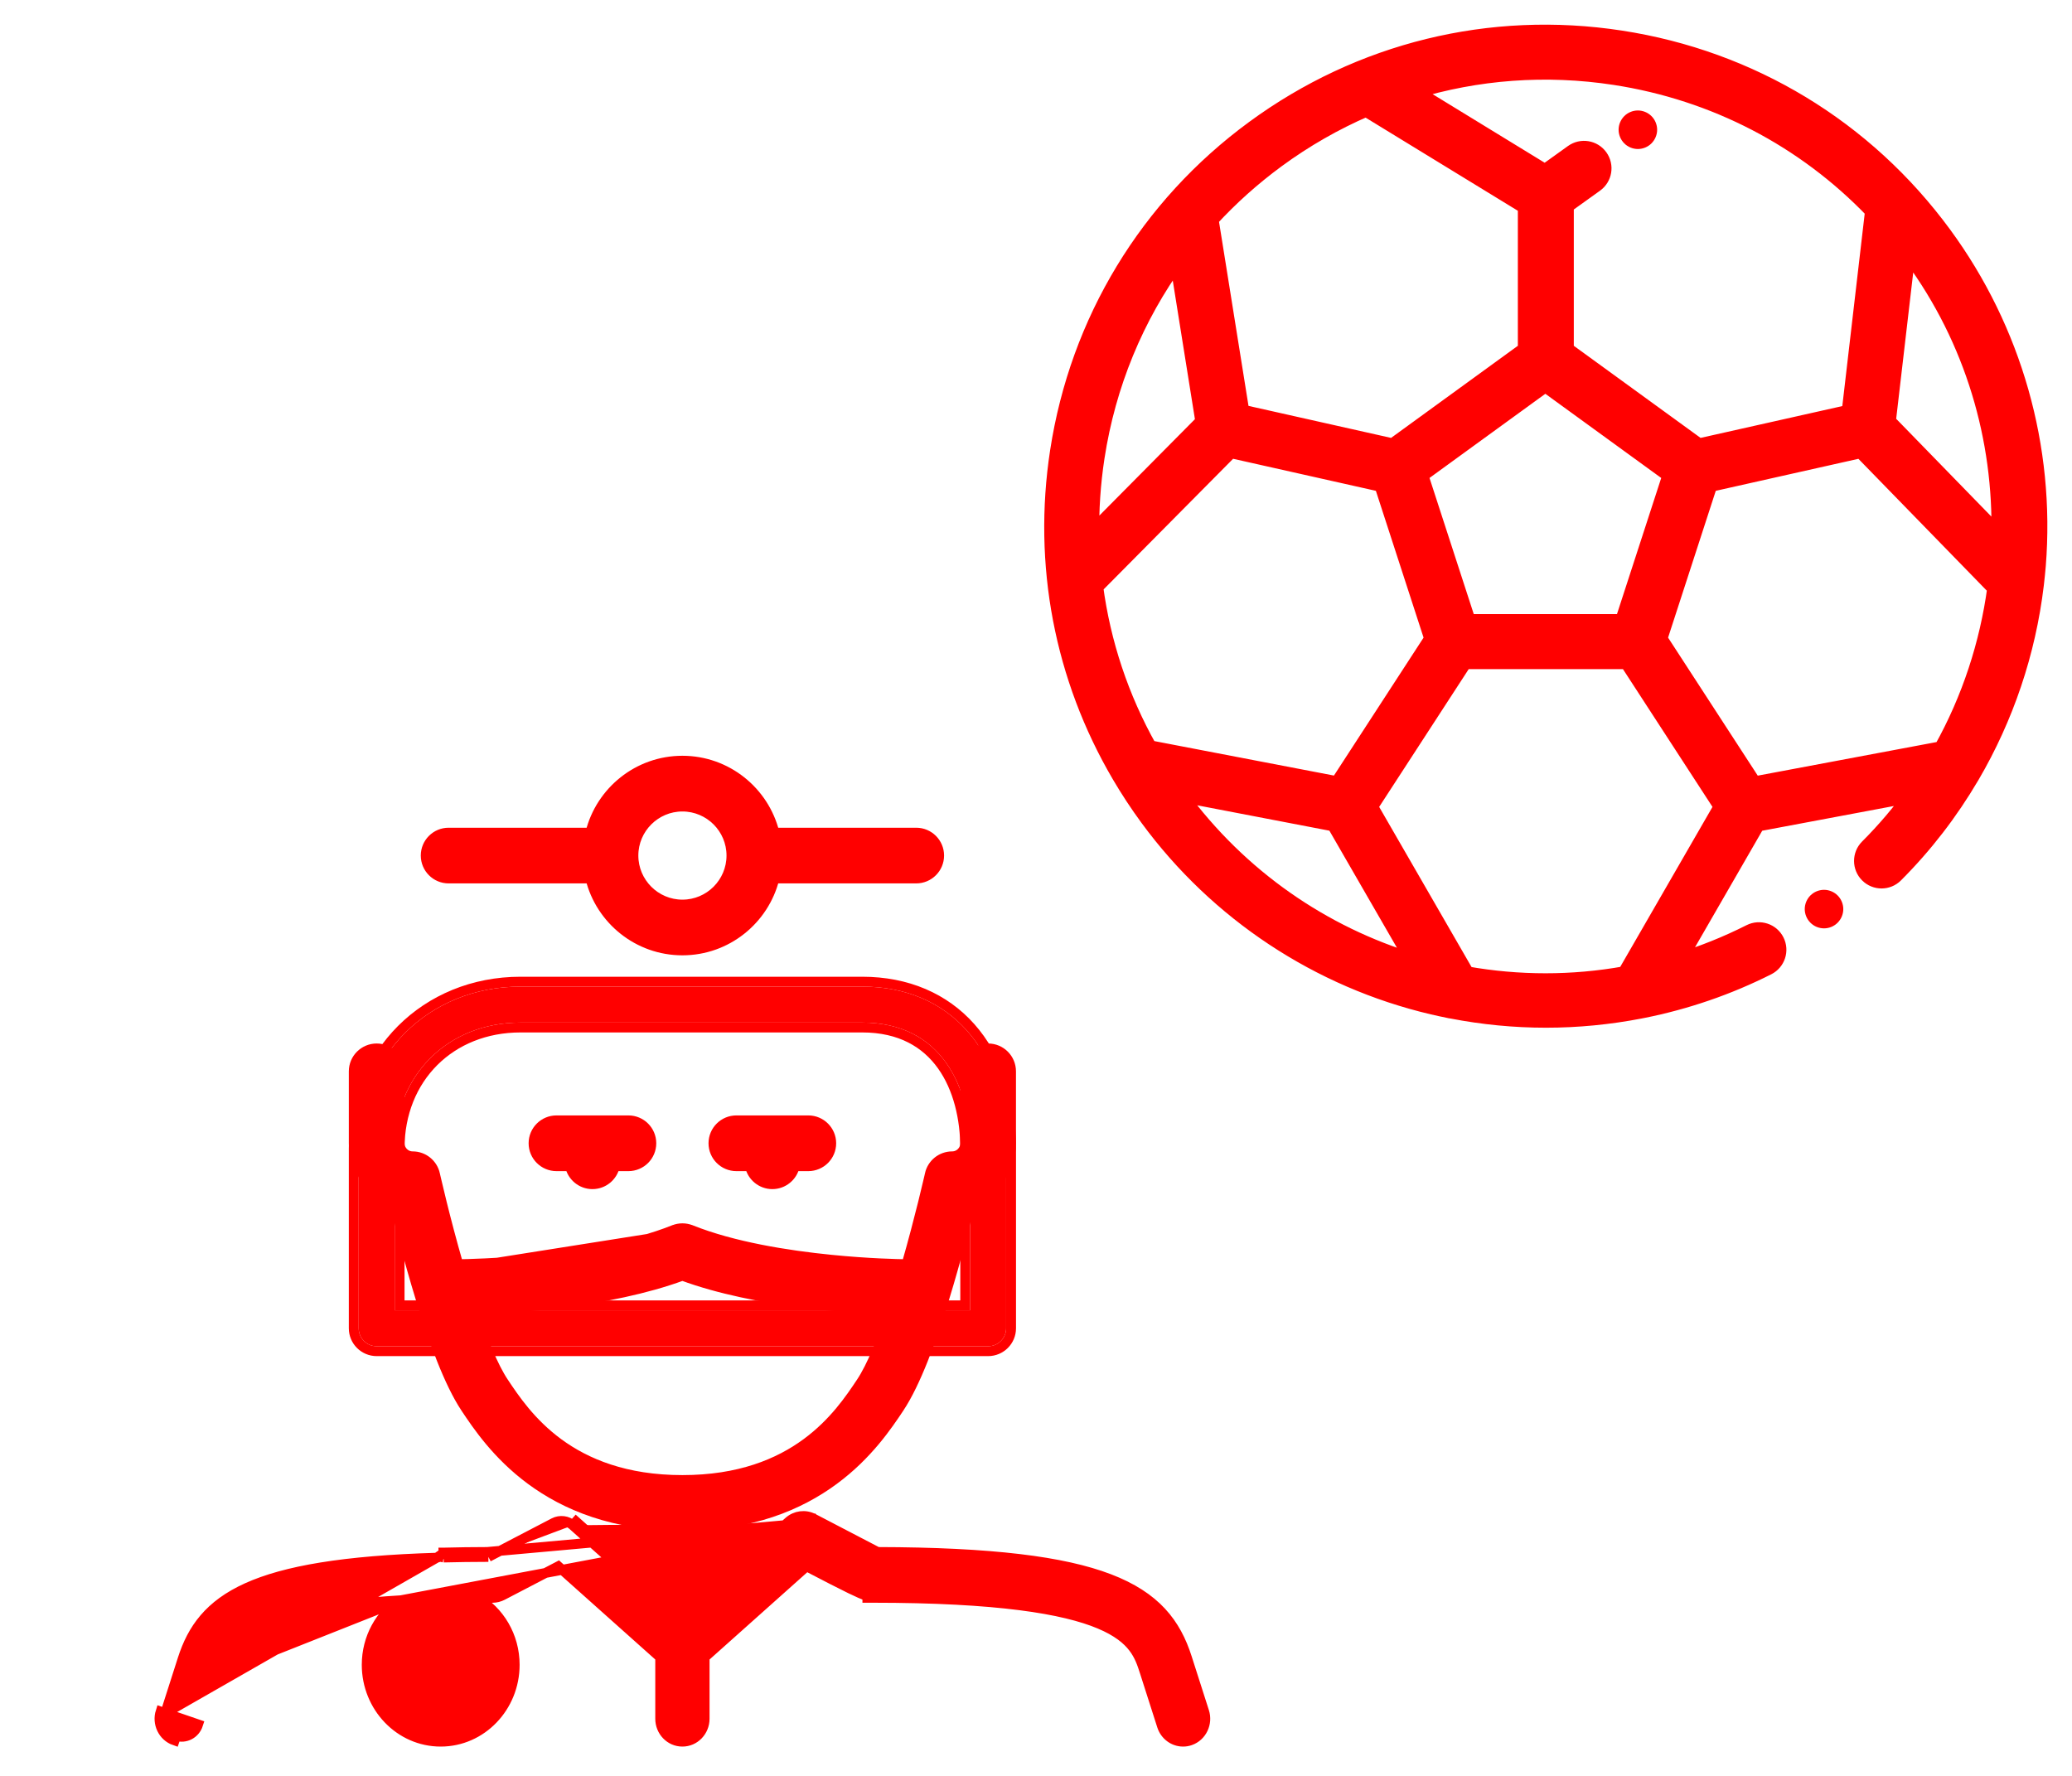 <svg width="63" height="54" viewBox="0 0 63 54" fill="none" xmlns="http://www.w3.org/2000/svg">
<path d="M59.093 7.128C56.723 3.898 53.237 1.785 49.277 1.177C45.318 0.569 41.358 1.54 38.128 3.91C34.898 6.28 32.785 9.766 32.177 13.726C31.649 17.164 32.312 20.602 34.047 23.562C34.048 23.564 34.049 23.566 34.05 23.568C34.313 24.015 34.599 24.452 34.91 24.875C37.022 27.753 40.096 29.787 43.567 30.602C43.725 30.639 43.884 30.673 44.043 30.705C44.076 30.714 44.11 30.721 44.144 30.724C45.092 30.908 46.05 31 47.006 31C47.968 31 48.927 30.906 49.87 30.724C49.898 30.72 49.925 30.715 49.952 30.708C51.263 30.446 52.539 30.01 53.744 29.402C54.033 29.256 54.149 28.904 54.003 28.615C53.858 28.326 53.505 28.21 53.216 28.356C52.491 28.722 51.747 29.018 50.993 29.248L53.422 25.036L58.179 24.143C57.765 24.713 57.304 25.256 56.794 25.766C56.566 25.995 56.566 26.366 56.795 26.594C57.024 26.823 57.395 26.823 57.623 26.594C58.52 25.697 59.291 24.694 59.927 23.613C59.931 23.605 59.936 23.598 59.941 23.59C60.977 21.82 61.647 19.843 61.894 17.78C61.896 17.765 61.898 17.751 61.899 17.737C61.919 17.558 61.938 17.379 61.953 17.199C62.241 13.611 61.226 10.034 59.093 7.128ZM49.1 2.335C52.135 2.801 54.868 4.228 56.959 6.407L56.244 12.553L51.651 13.584L47.602 10.642V6.242L48.504 5.595C48.767 5.406 48.827 5.04 48.639 4.777C48.45 4.514 48.084 4.454 47.821 4.643L46.977 5.248L42.941 2.778C44.909 2.172 47.004 2.013 49.1 2.335ZM43.171 14.438L45.079 13.051L46.987 11.665L50.804 14.438L49.346 18.924H44.629V18.924L43.171 14.438ZM38.821 4.854C39.677 4.226 40.589 3.706 41.54 3.295L46.401 6.269V10.642L42.352 13.584L37.741 12.549L36.799 6.664C37.406 6.003 38.082 5.397 38.821 4.854ZM33.335 13.904C33.675 11.69 34.526 9.637 35.807 7.877L36.599 12.832L33.174 16.287C33.16 15.498 33.213 14.701 33.335 13.904ZM33.291 17.834L37.413 13.676L42.028 14.712L43.559 19.425L40.677 23.86L34.936 22.758C34.073 21.224 33.519 19.558 33.291 17.834ZM35.854 24.182C35.839 24.161 35.824 24.14 35.809 24.119L40.58 25.035L43.017 29.259C40.23 28.419 37.696 26.692 35.854 24.182ZM49.421 29.628C47.806 29.919 46.17 29.914 44.586 29.633L41.641 24.528L44.521 20.096H49.482L52.362 24.528L49.421 29.628ZM59.044 22.788L53.327 23.862L50.444 19.425L51.975 14.712L56.587 13.677L60.675 17.875C60.444 19.587 59.898 21.258 59.044 22.788ZM60.798 16.322L57.392 12.824L57.998 7.621C58.048 7.687 58.099 7.754 58.149 7.821C59.999 10.343 60.869 13.348 60.798 16.322Z" fill="#FF0000" stroke="#FF0000" stroke-width="0.5"/>
<path d="M50.214 3.531C50.105 3.422 49.954 3.359 49.8 3.359C49.646 3.359 49.495 3.422 49.386 3.531C49.277 3.64 49.214 3.791 49.214 3.945C49.214 4.099 49.277 4.25 49.386 4.359C49.495 4.469 49.646 4.531 49.8 4.531C49.954 4.531 50.105 4.469 50.214 4.359C50.323 4.25 50.386 4.099 50.386 3.945C50.386 3.791 50.323 3.639 50.214 3.531Z" fill="#FF0000"/>
<path d="M55.874 27.229C55.765 27.12 55.614 27.057 55.46 27.057C55.306 27.057 55.155 27.12 55.046 27.229C54.937 27.338 54.874 27.489 54.874 27.643C54.874 27.797 54.937 27.948 55.046 28.057C55.155 28.167 55.306 28.229 55.46 28.229C55.614 28.229 55.765 28.167 55.874 28.057C55.983 27.948 56.046 27.797 56.046 27.643C56.046 27.489 55.983 27.338 55.874 27.229Z" fill="#FF0000"/>
<g filter="url(#filter0_d)">
<path d="M11.453 30.936H30.045C30.347 30.936 30.592 30.691 30.592 30.39V24.921C30.592 21.932 28.875 20 26.217 20H15.828C13.022 20 10.906 22.116 10.906 24.921V30.39C10.906 30.691 11.151 30.936 11.453 30.936ZM12 24.921C12 22.703 13.61 21.094 15.828 21.094H26.217C28.636 21.094 29.498 23.071 29.498 24.921V29.843H12V24.921Z" fill="#FF0000"/>
<path d="M11.453 31.086H30.045C30.43 31.086 30.742 30.774 30.742 30.39V24.921C30.742 23.399 30.304 22.13 29.513 21.24C28.72 20.348 27.584 19.85 26.217 19.85H15.828C12.939 19.85 10.756 22.033 10.756 24.921V30.39C10.756 30.774 11.068 31.086 11.453 31.086ZM12.15 24.921C12.15 22.786 13.693 21.244 15.828 21.244H26.217C27.379 21.244 28.154 21.715 28.643 22.401C29.137 23.093 29.348 24.016 29.348 24.921V29.693H12.15V24.921Z" stroke="#FF0000" stroke-width="0.3"/>
</g>
<path d="M27.858 25.319H23.547C23.234 24.064 22.099 23.131 20.749 23.131C19.399 23.131 18.264 24.064 17.952 25.319H13.64C13.256 25.319 12.944 25.631 12.944 26.015C12.944 26.4 13.256 26.712 13.64 26.712H17.952C18.264 27.966 19.399 28.899 20.749 28.899C22.099 28.899 23.234 27.966 23.547 26.712H27.858C28.243 26.712 28.555 26.4 28.555 26.015C28.555 25.631 28.243 25.319 27.858 25.319ZM20.749 27.506C19.928 27.506 19.259 26.837 19.259 26.015C19.259 25.194 19.928 24.525 20.749 24.525C21.571 24.525 22.24 25.194 22.24 26.015C22.24 26.837 21.571 27.506 20.749 27.506Z" fill="#FF0000" stroke="#FF0000" stroke-width="0.3"/>
<path d="M20.546 37.537C20.677 37.486 20.821 37.486 20.952 37.537H20.546ZM20.546 37.537C17.944 38.578 13.903 38.592 13.862 38.592C13.855 38.592 13.848 38.594 13.841 38.596C13.835 38.598 13.828 38.6 13.822 38.6L20.546 37.537ZM14.154 42.806L14.154 42.806L14.156 42.81C14.509 43.339 15.108 44.237 16.143 45.001C17.183 45.769 18.656 46.398 20.749 46.398C22.842 46.398 24.314 45.769 25.354 45.001C26.39 44.237 26.989 43.338 27.342 42.809L27.343 42.806L27.343 42.806C27.842 42.058 28.323 40.741 28.712 39.478C29.085 38.266 29.379 37.084 29.527 36.459C30.232 36.219 30.741 35.55 30.741 34.764V32.577C30.741 32.192 30.429 31.88 30.045 31.88C29.66 31.88 29.348 32.192 29.348 32.577V34.764C29.348 34.983 29.17 35.161 28.951 35.161C28.624 35.161 28.341 35.388 28.271 35.707L28.271 35.708L28.271 35.708C28.271 35.709 28.27 35.71 28.27 35.713L28.267 35.726L28.256 35.775C28.246 35.817 28.232 35.877 28.214 35.953C28.178 36.105 28.127 36.322 28.062 36.584C27.938 37.081 27.767 37.742 27.566 38.441C27.303 38.438 26.403 38.419 25.275 38.306C23.937 38.173 22.291 37.911 21.008 37.398L21.007 37.398C20.841 37.332 20.657 37.332 20.491 37.398L20.49 37.398C19.209 37.91 17.565 38.173 16.229 38.306C15.09 38.419 14.184 38.438 13.932 38.441C13.731 37.742 13.559 37.081 13.436 36.585C13.371 36.322 13.319 36.106 13.284 35.953C13.266 35.877 13.252 35.817 13.242 35.775L13.231 35.726L13.228 35.713C13.227 35.71 13.227 35.709 13.227 35.708L13.227 35.708L13.227 35.708L13.227 35.707C13.156 35.388 12.873 35.161 12.547 35.161C12.328 35.161 12.15 34.983 12.15 34.764V32.577C12.15 32.193 11.838 31.88 11.453 31.88C11.068 31.88 10.756 32.193 10.756 32.577V34.764C10.756 34.764 10.756 34.764 10.756 34.764C10.756 35.55 11.265 36.219 11.971 36.459C12.119 37.084 12.413 38.266 12.786 39.478C13.175 40.741 13.655 42.058 14.154 42.806ZM15.314 42.033L15.314 42.033C14.994 41.554 14.664 40.733 14.361 39.827C15.517 39.792 18.481 39.623 20.749 38.791C23.012 39.622 25.974 39.791 27.138 39.826C26.834 40.732 26.503 41.554 26.184 42.033C25.856 42.525 25.362 43.265 24.519 43.884C23.679 44.501 22.485 45.004 20.749 45.004C19.013 45.004 17.819 44.501 16.978 43.884C16.136 43.265 15.642 42.525 15.314 42.033Z" fill="#FF0000" stroke="#FF0000" stroke-width="0.3"/>
<path d="M24.658 46.305L24.727 46.172L24.727 46.172C24.483 46.046 24.189 46.084 23.982 46.268L23.982 46.268L20.749 49.154L17.516 46.268L17.516 46.268L17.416 46.38M24.658 46.305L14.814 47.192M24.658 46.305L24.727 46.172L24.727 46.172L24.728 46.172L24.729 46.173L24.732 46.175L24.745 46.182L24.795 46.208L24.978 46.303L25.561 46.607C25.983 46.827 26.455 47.072 26.684 47.192C30.154 47.2 32.332 47.475 33.726 48.009C34.429 48.278 34.938 48.614 35.313 49.018C35.688 49.423 35.923 49.888 36.088 50.404L36.088 50.404L36.613 52.044C36.729 52.404 36.543 52.799 36.187 52.923L36.187 52.923C36.116 52.948 36.043 52.959 35.972 52.959C35.686 52.959 35.424 52.771 35.331 52.481L35.331 52.481L34.806 50.841C34.726 50.591 34.645 50.343 34.457 50.098C34.271 49.855 33.97 49.605 33.434 49.38C32.356 48.927 30.355 48.585 26.523 48.585H26.373V48.533C26.245 48.491 26.078 48.417 25.848 48.305C25.549 48.159 25.127 47.942 24.523 47.627L21.424 50.394V52.263C21.424 52.642 21.127 52.959 20.749 52.959C20.37 52.959 20.074 52.642 20.074 52.263V50.394L16.975 47.627L15.278 48.511C15.184 48.56 15.08 48.586 14.974 48.586H14.97C14.806 48.586 14.647 48.587 14.492 48.588C15.182 48.987 15.649 49.748 15.649 50.622C15.649 51.906 14.646 52.959 13.399 52.959C12.153 52.959 11.15 51.906 11.15 50.622C11.15 49.798 11.565 49.074 12.191 48.66M24.658 46.305L12.191 48.66M17.416 46.38C17.256 46.236 17.027 46.208 16.84 46.305L14.85 47.342M17.416 46.38L20.749 49.355L17.416 46.38ZM14.85 47.342L14.85 47.192C14.838 47.192 14.826 47.192 14.814 47.192M14.85 47.342L14.781 47.209L14.814 47.192M14.85 47.342C14.371 47.343 13.919 47.349 13.489 47.36M14.814 47.192C14.354 47.193 13.919 47.199 13.504 47.21M13.489 47.36L13.516 47.213C13.512 47.212 13.51 47.211 13.505 47.21C13.505 47.21 13.505 47.21 13.504 47.21M13.489 47.36C13.478 47.358 13.467 47.355 13.456 47.352C13.438 47.347 13.42 47.342 13.399 47.342C13.37 47.342 13.342 47.349 13.315 47.357C13.304 47.36 13.293 47.364 13.281 47.366M13.489 47.36L13.485 47.21C13.491 47.21 13.498 47.21 13.504 47.21M13.504 47.21L13.281 47.366M12.191 48.66C9.812 48.801 8.508 49.132 7.768 49.519C7.368 49.728 7.136 49.953 6.987 50.172C6.836 50.393 6.763 50.616 6.691 50.841C6.691 50.841 6.691 50.841 6.691 50.841L12.191 48.66ZM13.281 47.366C7.614 47.535 6.143 48.606 5.552 50.45L5.027 52.09L13.281 47.366ZM4.884 52.044C4.769 52.404 4.954 52.799 5.31 52.923C5.31 52.923 5.31 52.923 5.31 52.923L5.359 52.782C5.635 52.878 5.932 52.722 6.024 52.435L4.884 52.044ZM14.299 50.622C14.299 51.148 13.89 51.566 13.399 51.566C12.909 51.566 12.5 51.148 12.5 50.622C12.5 50.096 12.909 49.679 13.399 49.679C13.89 49.679 14.299 50.096 14.299 50.622Z" fill="#FF0000" stroke="#FF0000" stroke-width="0.3"/>
<path d="M22.39 34.067C22.005 34.067 21.693 34.379 21.693 34.764C21.693 35.149 22.005 35.461 22.39 35.461H22.803C22.871 35.773 23.15 36.008 23.483 36.008C23.816 36.008 24.095 35.773 24.164 35.461H24.577C24.961 35.461 25.274 35.149 25.274 34.764C25.274 34.379 24.961 34.067 24.577 34.067H22.39Z" fill="#FF0000" stroke="#FF0000" stroke-width="0.3"/>
<path d="M16.92 34.067C16.535 34.067 16.223 34.379 16.223 34.764C16.223 35.149 16.535 35.461 16.92 35.461H17.333C17.401 35.773 17.68 36.008 18.013 36.008C18.347 36.008 18.625 35.773 18.694 35.461H19.107C19.492 35.461 19.804 35.149 19.804 34.764C19.804 34.379 19.492 34.067 19.107 34.067H16.92Z" fill="#FF0000" stroke="#FF0000" stroke-width="0.3"/>
<defs>
<filter id="filter0_d" x="0.606" y="19.7" width="40.285" height="31.536" filterUnits="userSpaceOnUse" color-interpolation-filters="sRGB">
<feFlood flood-opacity="0" result="BackgroundImageFix"/>
<feColorMatrix in="SourceAlpha" type="matrix" values="0 0 0 0 0 0 0 0 0 0 0 0 0 0 0 0 0 0 127 0"/>
<feOffset dy="10"/>
<feGaussianBlur stdDeviation="5"/>
<feColorMatrix type="matrix" values="0 0 0 0 1 0 0 0 0 1 0 0 0 0 1 0 0 0 1 0"/>
<feBlend mode="normal" in2="BackgroundImageFix" result="effect1_dropShadow"/>
<feBlend mode="normal" in="SourceGraphic" in2="effect1_dropShadow" result="shape"/>
</filter>
</defs>
</svg>
